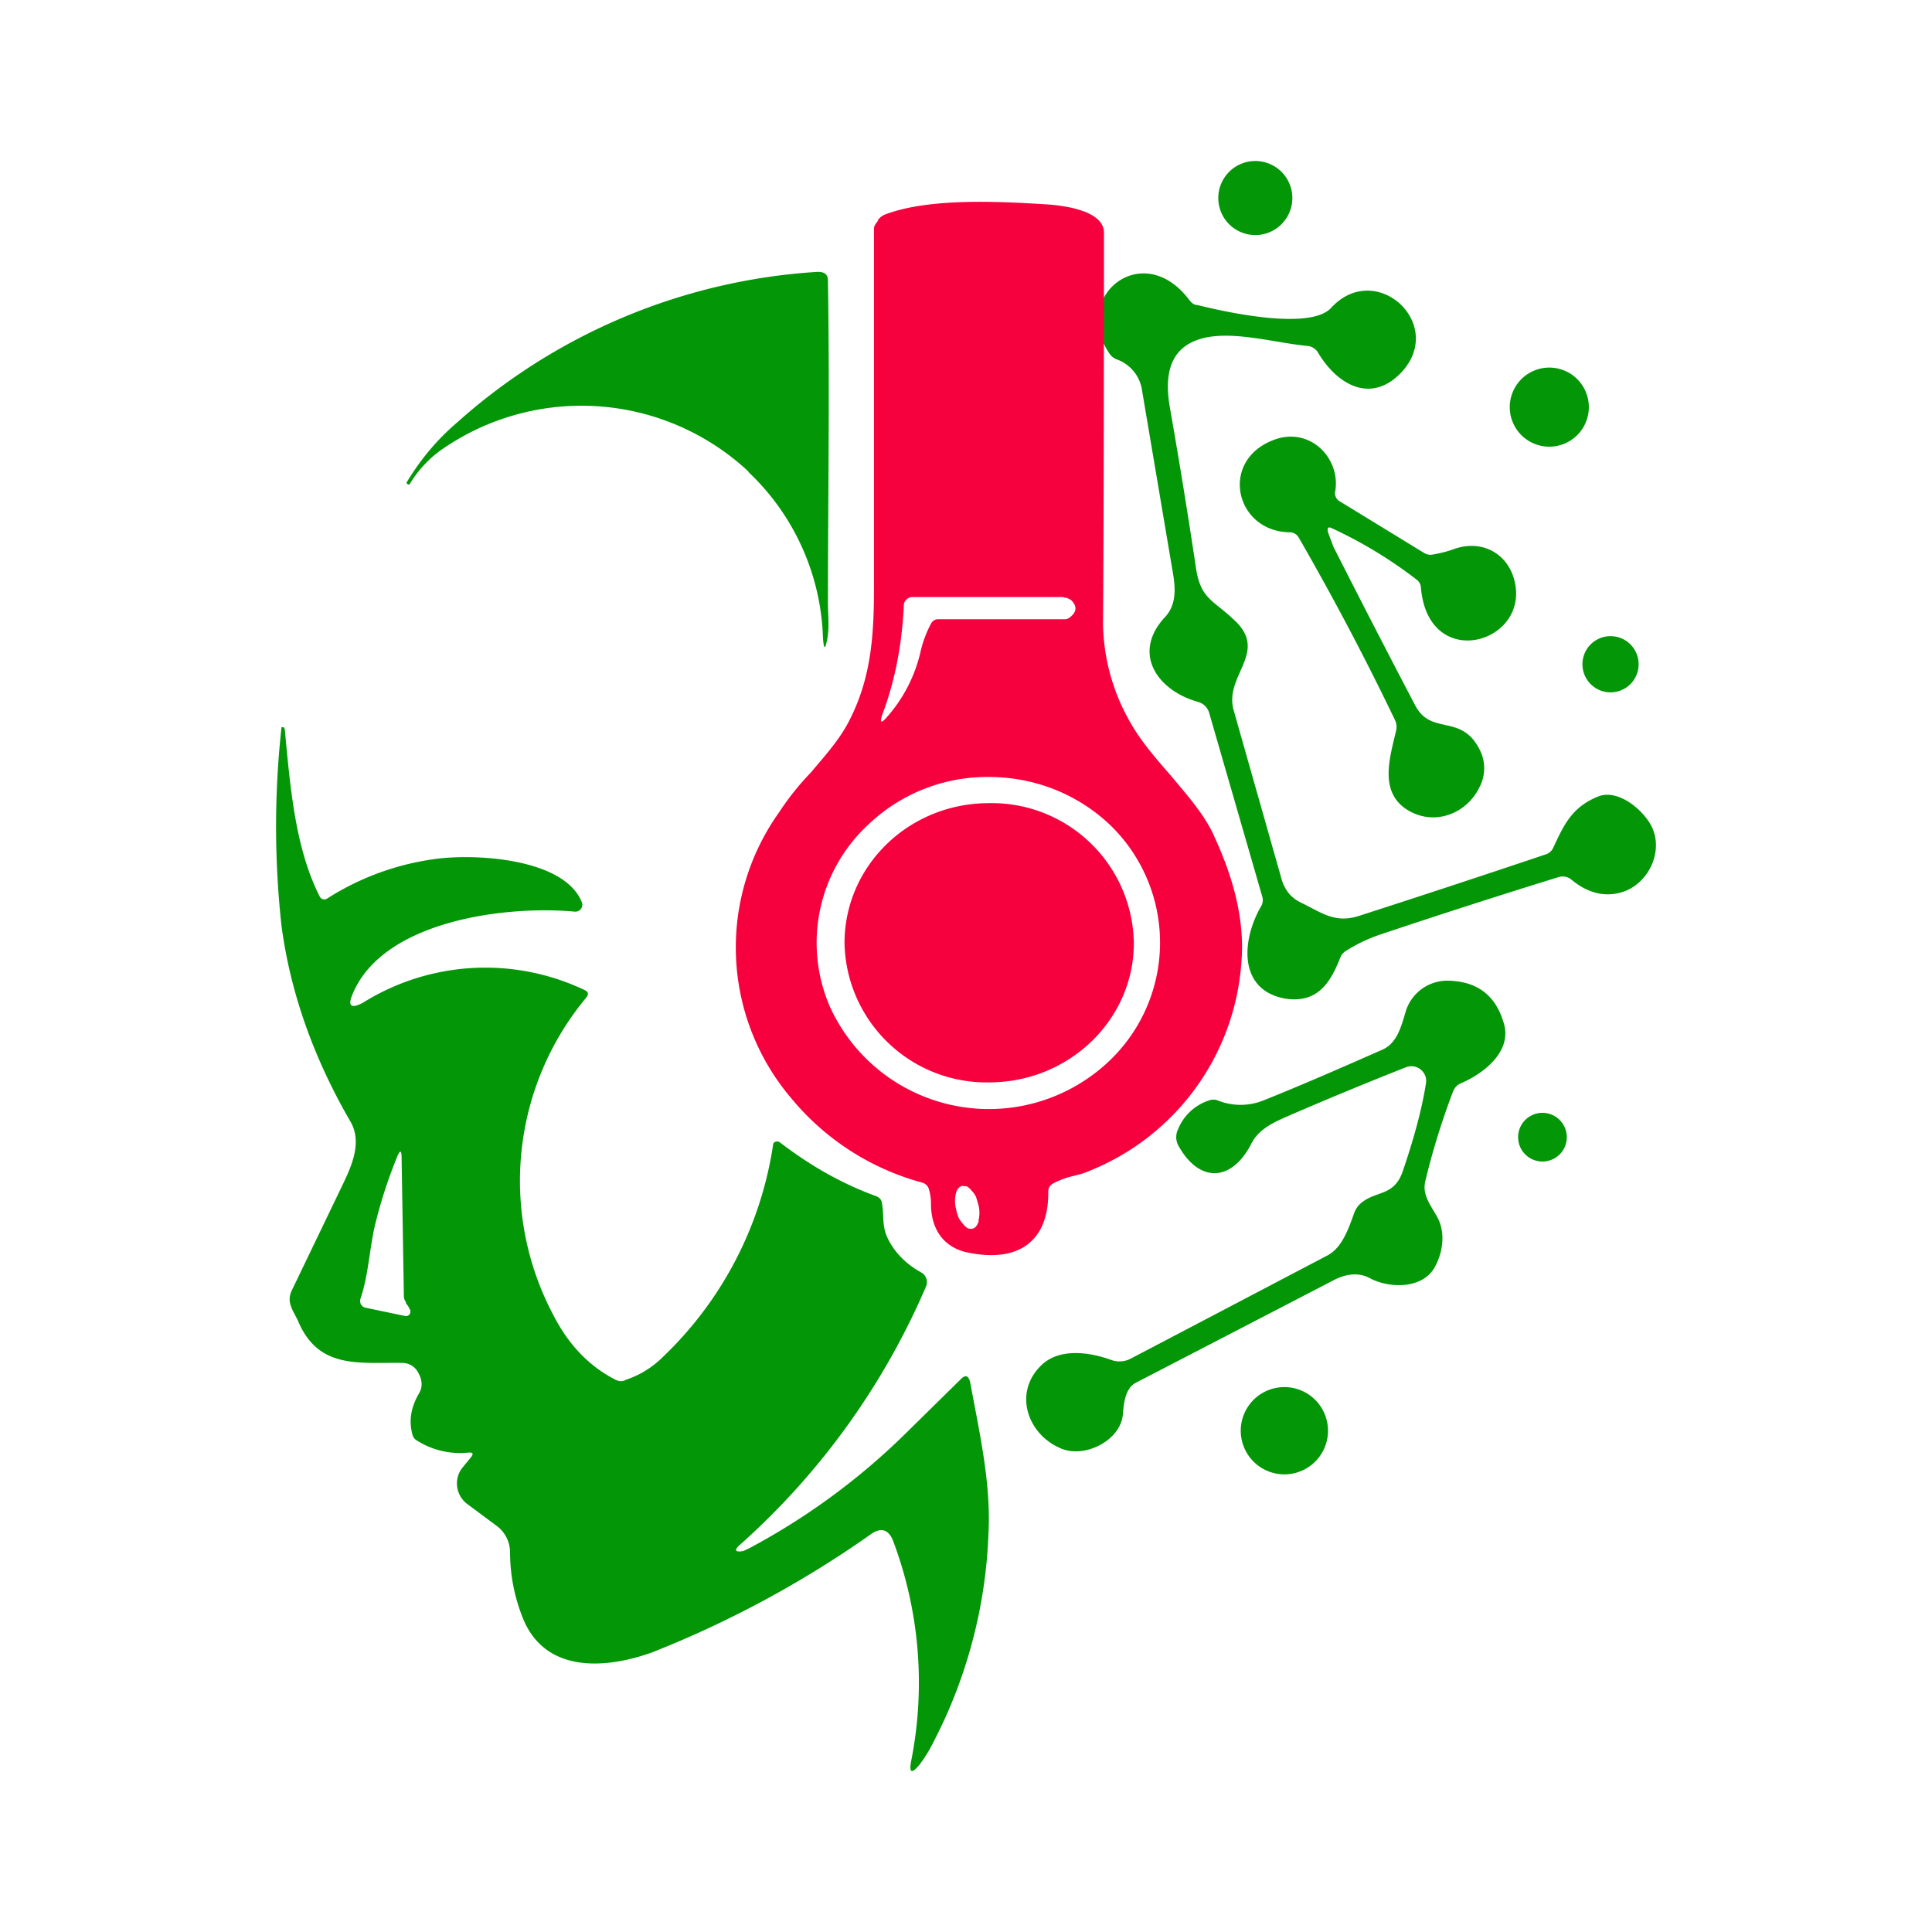 <svg xmlns="http://www.w3.org/2000/svg" width="24" height="24" fill="none" viewBox="0 0 24 24">
    <path fill="#039607" d="M15.594 2.92a.46.46 0 1 0 0-.92.46.46 0 0 0 0 .92M9.297 5.857a3.04 3.04 0 0 0-3.823-.263c-.149.109-.28.246-.383.418q-.01.016-.029 0c-.011 0-.017-.018-.005-.029.171-.28.371-.52.617-.731a7.4 7.4 0 0 1 4.485-1.875c.08 0 .126.029.126.109.023 1.406 0 2.743 0 4.011 0 .132.018.269-.005.423-.029.16-.046.155-.057 0a2.96 2.96 0 0 0-.926-2.057zm10 4.669c.131-.28.229-.497.549-.629.228-.097.508.12.628.298.217.302.046.742-.285.874-.23.086-.458.034-.67-.143a.17.17 0 0 0-.165-.028q-1.113.344-2.217.714a2 2 0 0 0-.417.2.17.17 0 0 0-.069.08c-.125.32-.285.571-.68.514-.594-.103-.548-.726-.308-1.143a.15.15 0 0 0 .017-.126l-.657-2.274a.2.2 0 0 0-.137-.143c-.503-.137-.84-.605-.406-1.063.143-.16.12-.377.085-.571l-.377-2.229a.48.48 0 0 0-.32-.394.2.2 0 0 1-.085-.069c-.486-.714.417-1.44.994-.663.029.035.057.058.097.058.32.08 1.4.325 1.663.034.554-.6 1.429.2.874.8-.377.4-.8.16-1.04-.246a.17.17 0 0 0-.131-.08c-.429-.04-1-.217-1.383-.068-.297.114-.4.388-.326.823q.18 1.028.326 2.005c.057.383.217.4.457.629.469.411-.114.697.011 1.137l.595 2.097q.058.2.228.286c.263.126.429.269.732.172q1.124-.362 2.326-.766a.15.15 0 0 0 .091-.086m-.126-4.983a.491.491 0 1 0 .15-.971.491.491 0 0 0-.15.971"/>
    <path fill="#039607" d="m16.497 6.612.068.182q.522 1.029 1.017 1.972c.2.377.572.091.8.549a.5.5 0 0 1 0 .457c-.171.36-.605.503-.937.263-.308-.23-.177-.635-.103-.955a.2.2 0 0 0-.011-.131 34 34 0 0 0-1.2-2.275.13.13 0 0 0-.114-.062c-.68-.012-.88-.909-.172-1.155.429-.148.806.229.743.64a.115.115 0 0 0 .057.132l1.046.64a.15.15 0 0 0 .12.017 1.5 1.5 0 0 0 .228-.057c.32-.126.64.005.755.32.285.823-1.052 1.24-1.143.148a.13.13 0 0 0-.046-.091 5.5 5.5 0 0 0-1.051-.64c-.057-.029-.069-.012-.057.046M19.988 8.6a.349.349 0 1 0 0-.697.349.349 0 0 0 0 .697M9.228 19.27l.085-.04a8.4 8.4 0 0 0 1.938-1.424l.685-.674c.057-.057.092-.046.115.034.114.623.262 1.258.228 1.886a6.1 6.1 0 0 1-.686 2.594 1.7 1.7 0 0 1-.17.275q-.147.179-.104-.046a5 5 0 0 0-.228-2.743q-.085-.198-.263-.08a13 13 0 0 1-2.726 1.474c-.589.212-1.349.263-1.617-.451a2.2 2.2 0 0 1-.149-.789.41.41 0 0 0-.166-.331l-.37-.275a.32.32 0 0 1-.113-.335.3.3 0 0 1 .056-.111l.108-.132q.052-.066-.034-.057a1 1 0 0 1-.634-.148.11.11 0 0 1-.057-.069q-.076-.255.08-.52.075-.13-.029-.286a.22.22 0 0 0-.171-.091c-.543-.011-1.046.086-1.303-.52-.057-.126-.149-.229-.08-.377l.646-1.343c.114-.24.228-.52.08-.766q-.688-1.19-.852-2.423c-.09-.82-.09-1.648 0-2.468h.029l.011.022c.069.715.126 1.469.434 2.08a.07.07 0 0 0 .04.035.07.07 0 0 0 .058-.012 3.3 3.3 0 0 1 1.314-.485c.497-.075 1.628-.018 1.846.537a.086.086 0 0 1-.086.114c-.857-.08-2.377.109-2.76 1.017-.069.155-.023.194.126.114a2.87 2.87 0 0 1 2.76-.154c.04.023.045.046.017.086a3.56 3.56 0 0 0-.406 3.96q.284.548.771.794c.04.018.08.023.12 0 .172-.057.332-.154.463-.285a4.58 4.58 0 0 0 1.372-2.652.06.06 0 0 1 .04-.025.06.06 0 0 1 .046.014q.582.446 1.2.668c.034.018.057.04.062.075.03.148 0 .274.063.422.08.183.229.338.423.446a.137.137 0 0 1 .063.177 9.1 9.1 0 0 1-2.309 3.206c-.08.069-.062.097.035.08m-4.183-3.087a.14.14 0 0 1-.029-.074l-.028-1.714q.001-.163-.058-.017a6 6 0 0 0-.262.8c-.08.314-.086.645-.19.954a.086.086 0 0 0 .058.114l.492.103a.06.06 0 0 0 .051-.011.06.06 0 0 0 .017-.057.3.3 0 0 0-.057-.092z"/>
    <path fill="#F6003E" d="M12.028 15.56c.606.126 1-.125.994-.754q-.002-.068.057-.103a1 1 0 0 1 .24-.091c.063-.017.126-.029.189-.057a3.02 3.02 0 0 0 1.915-2.629c.034-.457-.075-.96-.332-1.52-.114-.269-.332-.514-.537-.76-.114-.131-.235-.269-.337-.406a2.54 2.54 0 0 1-.515-1.48c.012-1.514.012-4.869.012-4.869 0-.28-.515-.342-.743-.354-.554-.034-1.429-.08-1.972.126a.2.2 0 0 0-.091.068l-.006.018c-.023.028-.045.057-.045.091v4.44c0 .554-.023 1.097-.286 1.629-.12.257-.314.468-.497.686a3.4 3.4 0 0 0-.4.502 2.89 2.89 0 0 0 .154 3.544c.42.51.99.878 1.629 1.05a.12.12 0 0 1 .085.092.6.6 0 0 1 .023.172c0 .291.137.537.457.605zm1.183-8.137q.052 0 .097.034c.074.075.069.143-.017.212a.1.1 0 0 1-.069.023h-1.565a.1.1 0 0 0-.086.045 1.4 1.4 0 0 0-.132.343 1.85 1.85 0 0 1-.422.829c-.069.08-.092.074-.058-.029.16-.423.246-.874.269-1.366 0-.028.017-.051.034-.068a.1.1 0 0 1 .075-.029h1.88zm.583 2.829a2.03 2.03 0 0 1 0 2.914 2.17 2.17 0 0 1-3.486-.663 2 2 0 0 1 .469-2.251 2.14 2.14 0 0 1 1.508-.6c.572 0 1.109.217 1.509.6m-1.635 4.914q-.027.088-.08.097c-.017.006-.04 0-.057-.005a.2.2 0 0 1-.057-.052.4.4 0 0 1-.057-.08.5.5 0 0 1-.029-.097.4.4 0 0 1-.005-.2c.011-.057.045-.091.08-.097l.057.006a.2.2 0 0 1 .057.051c.023.023.04.046.057.08l.029.097a.4.4 0 0 1 0 .2zm1.926-3.451c0 .954-.806 1.731-1.8 1.731a1.765 1.765 0 0 1-1.794-1.731c0-.96.8-1.738 1.794-1.738a1.766 1.766 0 0 1 1.8 1.738"/>
    <path fill="#039607" d="M18.05 13.56a9 9 0 0 0-.342 1.103c-.046.172.057.297.137.44.114.189.086.446-.023.64-.154.275-.571.263-.811.132-.143-.074-.297-.046-.434.023l-2.469 1.28c-.132.068-.149.263-.16.4-.034.314-.457.531-.749.423-.445-.172-.623-.72-.245-1.058.228-.2.594-.142.845-.051a.3.3 0 0 0 .252-.017l2.44-1.28c.183-.097.263-.337.331-.526a.3.3 0 0 1 .069-.109c.188-.177.417-.085.531-.4.137-.4.24-.771.292-1.103a.18.18 0 0 0-.065-.17.18.18 0 0 0-.181-.03 46 46 0 0 0-1.52.63c-.16.073-.32.153-.406.325-.245.474-.651.486-.908.011a.22.22 0 0 1 0-.194.62.62 0 0 1 .388-.36.15.15 0 0 1 .103 0 .76.76 0 0 0 .572 0c.457-.183.942-.394 1.474-.629.183-.08.234-.285.286-.457a.54.54 0 0 1 .548-.4c.355.012.583.189.68.543.092.343-.257.611-.537.731a.17.17 0 0 0-.097.103m1.11.869a.302.302 0 1 0 0-.605.302.302 0 0 0 0 .605m-3.206 3.886a.542.542 0 1 0 0-1.084.542.542 0 0 0 0 1.084"/>
</svg>
